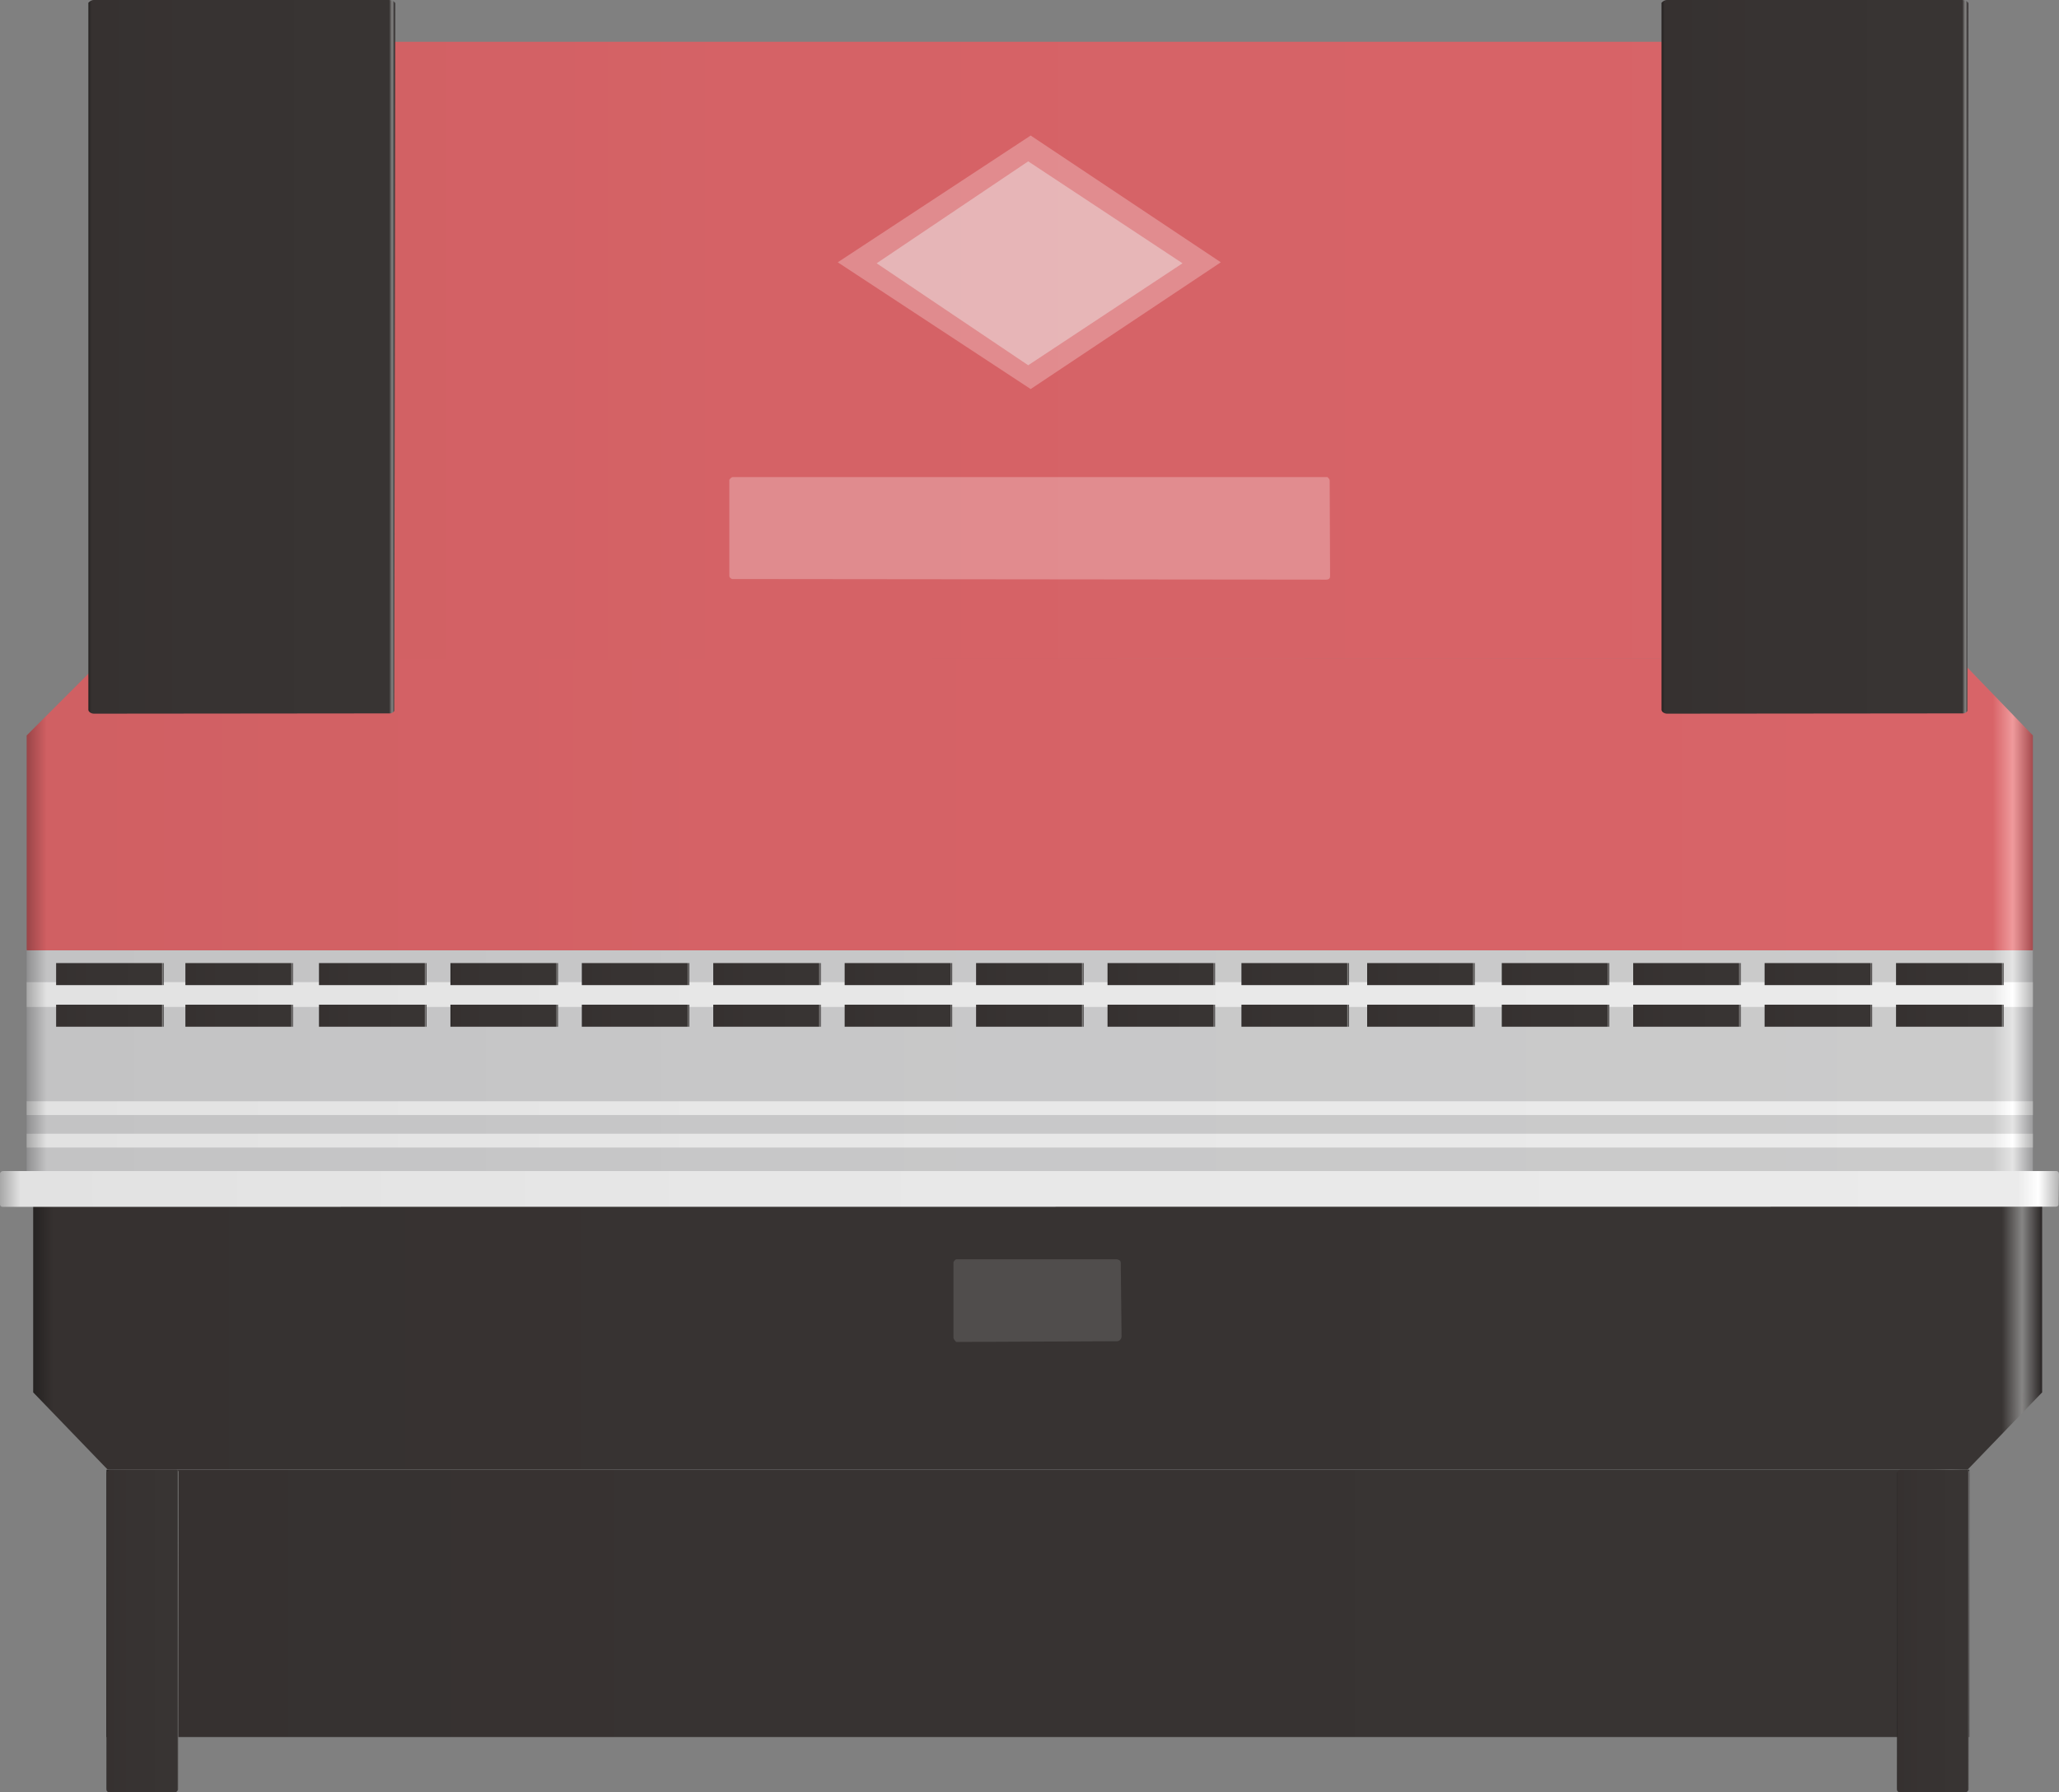 <?xml version="1.0" encoding="utf-8"?>
<!-- Generator: Adobe Illustrator 16.0.0, SVG Export Plug-In . SVG Version: 6.00 Build 0)  -->
<!DOCTYPE svg PUBLIC "-//W3C//DTD SVG 1.1//EN" "http://www.w3.org/Graphics/SVG/1.1/DTD/svg11.dtd">
<svg preserveAspectRatio="none" version="1.1" id="图层_1" xmlns="http://www.w3.org/2000/svg" xmlns:xlink="http://www.w3.org/1999/xlink" x="0px" y="0px"
	 width="560.375px" height="487.8px" viewBox="3.277 78 560.375 487.8" enable-background="new 3.277 78 560.375 487.8"
	 xml:space="preserve">
<rect x="3.277" y="78" width="560.375" height="487.8" fill="#808080" stroke="none"/>
<g id="surface816">
	
		<linearGradient id="SVGID_1_" gradientUnits="userSpaceOnUse" x1="931.224" y1="152.804" x2="202.224" y2="152.804" gradientTransform="matrix(0.75 0 0 -0.75 -139.361 556.207)">
		<stop  offset="0" style="stop-color:#292525"/>
		<stop  offset="0.01" style="stop-color:#868584"/>
		<stop  offset="0.02" style="stop-color:#383433"/>
		<stop  offset="0.64" style="stop-color:#373332"/>
		<stop  offset="0.99" style="stop-color:#363130"/>
		<stop  offset="1" style="stop-color:#252221"/>
	</linearGradient>
	<path fill="url(#SVGID_1_)" d="M12.309,405.23h546.75v51.75l-20.25,21H32.559l-20.25-21V405.23z"/>
	
		<linearGradient id="SVGID_2_" gradientUnits="userSpaceOnUse" x1="930.224" y1="160.809" x2="202.224" y2="160.809" gradientTransform="matrix(0.75 0 0 -0.75 -141.13 487.226)">
		<stop  offset="0" style="stop-color:#9B9B9C"/>
		<stop  offset="0.01" style="stop-color:#E4E4E4"/>
		<stop  offset="0.02" style="stop-color:#CBCBCB"/>
		<stop  offset="0.64" style="stop-color:#C7C7C8"/>
		<stop  offset="0.99" style="stop-color:#C3C3C4"/>
		<stop  offset="1" style="stop-color:#909091"/>
	</linearGradient>
	<path fill="url(#SVGID_2_)" d="M10.539,396.996h546v-60.75h-546V396.996z"/>
	
		<linearGradient id="SVGID_3_" gradientUnits="userSpaceOnUse" x1="930.224" y1="148.302" x2="202.224" y2="148.302" gradientTransform="matrix(0.75 0 0 -0.75 -141.13 408.151)">
		<stop  offset="0" style="stop-color:#A64B4E"/>
		<stop  offset="0.01" style="stop-color:#EF9A9C"/>
		<stop  offset="0.02" style="stop-color:#D86468"/>
		<stop  offset="0.64" style="stop-color:#D56266"/>
		<stop  offset="0.99" style="stop-color:#D06063"/>
		<stop  offset="1" style="stop-color:#9A4548"/>
	</linearGradient>
	<path fill="url(#SVGID_3_)" d="M10.539,336.675h546v-58.5l-20.25-21H31.539l-21,21V336.675z"/>
	
		<linearGradient id="SVGID_4_" gradientUnits="userSpaceOnUse" x1="949.391" y1="194.806" x2="202.225" y2="194.806" gradientTransform="matrix(0.75 0 0 -0.75 -148.392 547.712)">
		<stop  offset="0" style="stop-color:#B5B5B5"/>
		<stop  offset="0.01" style="stop-color:#FFFFFF"/>
		<stop  offset="0.02" style="stop-color:#EBEBEB"/>
		<stop  offset="0.64" style="stop-color:#E7E7E7"/>
		<stop  offset="0.99" style="stop-color:#E2E2E2"/>
		<stop  offset="1" style="stop-color:#A8A8A8"/>
	</linearGradient>
	<path fill="url(#SVGID_4_)" d="M4.027,396.734h558.75c0.75,0,0.875,0.434,0.875,0.973l-0.125,8.027c0,0,0.125,0.707-0.844,0.707
		L4.027,406.484c-0.75,0-0.75-0.477-0.75-1.012v-7.988c0,0,0-0.75,0.969-0.75H4.027z"/>
	
		<linearGradient id="SVGID_5_" gradientUnits="userSpaceOnUse" x1="878.224" y1="152.805" x2="202.224" y2="152.805" gradientTransform="matrix(0.75 0 0 -0.75 -119.415 629.021)">
		<stop  offset="0" style="stop-color:#292525"/>
		<stop  offset="0.01" style="stop-color:#868584"/>
		<stop  offset="0.02" style="stop-color:#383433"/>
		<stop  offset="0.64" style="stop-color:#373332"/>
		<stop  offset="0.99" style="stop-color:#363130"/>
		<stop  offset="1" style="stop-color:#252221"/>
	</linearGradient>
	<path fill="url(#SVGID_5_)" d="M32.254,478.042h507v72.75h-507V478.042z"/>
	
		<linearGradient id="SVGID_6_" gradientUnits="userSpaceOnUse" x1="228.38" y1="142.801" x2="202.13" y2="142.801" gradientTransform="matrix(0.75 0 0 -0.75 -119.344 629.022)">
		<stop  offset="0" style="stop-color:#292525"/>
		<stop  offset="0.01" style="stop-color:#868584"/>
		<stop  offset="0.02" style="stop-color:#383433"/>
		<stop  offset="0.64" style="stop-color:#373332"/>
		<stop  offset="0.99" style="stop-color:#363130"/>
		<stop  offset="1" style="stop-color:#252221"/>
	</linearGradient>
	<path fill="url(#SVGID_6_)" d="M33.074,478.042h18c0.75,0,0.867,0.379,0.867,0.918l-0.117,86.082c0,0-0.316,0.758-0.852,0.758
		l-17.898-0.008c-0.75,0-0.82-0.426-0.82-0.965l0.07-86.035c0,0,0.363-0.75,0.898-0.75H33.074z"/>
	
		<linearGradient id="SVGID_7_" gradientUnits="userSpaceOnUse" x1="228.378" y1="142.801" x2="202.128" y2="142.801" gradientTransform="matrix(0.75 0 0 -0.75 367.958 629.022)">
		<stop  offset="0" style="stop-color:#292525"/>
		<stop  offset="0.01" style="stop-color:#868584"/>
		<stop  offset="0.02" style="stop-color:#383433"/>
		<stop  offset="0.64" style="stop-color:#373332"/>
		<stop  offset="0.99" style="stop-color:#363130"/>
		<stop  offset="1" style="stop-color:#252221"/>
	</linearGradient>
	<path fill="url(#SVGID_7_)" d="M520.375,478.042h18c0.75,0,0.867,0.379,0.867,0.918l-0.117,86.082c0,0-0.313,0.758-0.848,0.758
		l-17.902-0.008c-0.75,0-0.82-0.426-0.82-0.965l0.07-86.035c0,0,0.363-0.75,0.898-0.75H520.375z"/>
	<path fill="#FFFFFF" fill-opacity="0.126" d="M263.52,420.757h43.5c0.75,0,1.285,0.391,1.285,0.926l0.215,20.074
		c0,0.75-0.676,1.301-1.211,1.301l-43.789,0.199c0,0-0.75-0.648-0.75-1.188v-20.563c0,0,0.434-0.797,0.965-0.797L263.52,420.757z"/>
	
		<linearGradient id="SVGID_8_" gradientUnits="userSpaceOnUse" x1="930.224" y1="198.807" x2="202.224" y2="198.807" gradientTransform="matrix(0.75 0 0 -0.75 -141.13 528.725)">
		<stop  offset="0" style="stop-color:#B5B5B5"/>
		<stop  offset="0.01" style="stop-color:#FFFFFF"/>
		<stop  offset="0.02" style="stop-color:#EBEBEB"/>
		<stop  offset="0.64" style="stop-color:#E7E7E7"/>
		<stop  offset="0.99" style="stop-color:#E2E2E2"/>
		<stop  offset="1" style="stop-color:#A8A8A8"/>
	</linearGradient>
	<path fill="url(#SVGID_8_)" d="M10.539,381.496h546v-3.75h-546V381.496z"/>
	
		<linearGradient id="SVGID_9_" gradientUnits="userSpaceOnUse" x1="930.224" y1="198.804" x2="202.224" y2="198.804" gradientTransform="matrix(0.75 0 0 -0.75 -141.13 537.563)">
		<stop  offset="0" style="stop-color:#B5B5B5"/>
		<stop  offset="0.01" style="stop-color:#FFFFFF"/>
		<stop  offset="0.02" style="stop-color:#EBEBEB"/>
		<stop  offset="0.64" style="stop-color:#E7E7E7"/>
		<stop  offset="0.99" style="stop-color:#E2E2E2"/>
		<stop  offset="1" style="stop-color:#A8A8A8"/>
	</linearGradient>
	<path fill="url(#SVGID_9_)" d="M10.539,390.335h546v-3.75h-546V390.335z"/>
	
		<linearGradient id="SVGID_10_" gradientUnits="userSpaceOnUse" x1="930.224" y1="196.807" x2="202.224" y2="196.807" gradientTransform="matrix(0.75 0 0 -0.75 -141.13 496.307)">
		<stop  offset="0" style="stop-color:#B5B5B5"/>
		<stop  offset="0.01" style="stop-color:#FFFFFF"/>
		<stop  offset="0.02" style="stop-color:#EBEBEB"/>
		<stop  offset="0.64" style="stop-color:#E7E7E7"/>
		<stop  offset="0.99" style="stop-color:#E2E2E2"/>
		<stop  offset="1" style="stop-color:#A8A8A8"/>
	</linearGradient>
	<path fill="url(#SVGID_10_)" d="M10.539,345.328h546v6.75h-546V345.328z"/>
	
		<linearGradient id="SVGID_11_" gradientUnits="userSpaceOnUse" x1="241.223" y1="197.304" x2="202.223" y2="197.304" gradientTransform="matrix(0.75 0 0 -0.75 -133.101 491.11)">
		<stop  offset="0" style="stop-color:#292525"/>
		<stop  offset="0.01" style="stop-color:#868584"/>
		<stop  offset="0.02" style="stop-color:#383433"/>
		<stop  offset="0.64" style="stop-color:#373332"/>
		<stop  offset="0.99" style="stop-color:#363130"/>
		<stop  offset="1" style="stop-color:#252221"/>
	</linearGradient>
	<path fill="url(#SVGID_11_)" d="M18.566,340.132h29.25v6h-29.25V340.132z"/>
	
		<linearGradient id="SVGID_12_" gradientUnits="userSpaceOnUse" x1="241.223" y1="197.307" x2="202.223" y2="197.307" gradientTransform="matrix(0.75 0 0 -0.75 -133.101 502.436)">
		<stop  offset="0" style="stop-color:#292525"/>
		<stop  offset="0.01" style="stop-color:#868584"/>
		<stop  offset="0.02" style="stop-color:#383433"/>
		<stop  offset="0.64" style="stop-color:#373332"/>
		<stop  offset="0.99" style="stop-color:#363130"/>
		<stop  offset="1" style="stop-color:#252221"/>
	</linearGradient>
	<path fill="url(#SVGID_12_)" d="M18.566,351.457h29.25v6h-29.25V351.457z"/>
	
		<linearGradient id="SVGID_13_" gradientUnits="userSpaceOnUse" x1="241.223" y1="197.304" x2="202.223" y2="197.304" gradientTransform="matrix(0.75 0 0 -0.75 -97.921 491.11)">
		<stop  offset="0" style="stop-color:#292525"/>
		<stop  offset="0.01" style="stop-color:#868584"/>
		<stop  offset="0.02" style="stop-color:#383433"/>
		<stop  offset="0.64" style="stop-color:#373332"/>
		<stop  offset="0.99" style="stop-color:#363130"/>
		<stop  offset="1" style="stop-color:#252221"/>
	</linearGradient>
	<path fill="url(#SVGID_13_)" d="M53.746,340.132h29.25v6h-29.25V340.132z"/>
	
		<linearGradient id="SVGID_14_" gradientUnits="userSpaceOnUse" x1="241.223" y1="197.307" x2="202.223" y2="197.307" gradientTransform="matrix(0.75 0 0 -0.75 -97.921 502.436)">
		<stop  offset="0" style="stop-color:#292525"/>
		<stop  offset="0.01" style="stop-color:#868584"/>
		<stop  offset="0.02" style="stop-color:#383433"/>
		<stop  offset="0.64" style="stop-color:#373332"/>
		<stop  offset="0.99" style="stop-color:#363130"/>
		<stop  offset="1" style="stop-color:#252221"/>
	</linearGradient>
	<path fill="url(#SVGID_14_)" d="M53.746,351.457h29.25v6h-29.25V351.457z"/>
	
		<linearGradient id="SVGID_15_" gradientUnits="userSpaceOnUse" x1="241.224" y1="197.304" x2="202.224" y2="197.304" gradientTransform="matrix(0.75 0 0 -0.75 -61.566 491.11)">
		<stop  offset="0" style="stop-color:#292525"/>
		<stop  offset="0.01" style="stop-color:#868584"/>
		<stop  offset="0.02" style="stop-color:#383433"/>
		<stop  offset="0.64" style="stop-color:#373332"/>
		<stop  offset="0.99" style="stop-color:#363130"/>
		<stop  offset="1" style="stop-color:#252221"/>
	</linearGradient>
	<path fill="url(#SVGID_15_)" d="M90.102,340.132h29.25v6h-29.25V340.132z"/>
	
		<linearGradient id="SVGID_16_" gradientUnits="userSpaceOnUse" x1="241.224" y1="197.307" x2="202.224" y2="197.307" gradientTransform="matrix(0.75 0 0 -0.75 -61.566 502.436)">
		<stop  offset="0" style="stop-color:#292525"/>
		<stop  offset="0.01" style="stop-color:#868584"/>
		<stop  offset="0.02" style="stop-color:#383433"/>
		<stop  offset="0.64" style="stop-color:#373332"/>
		<stop  offset="0.99" style="stop-color:#363130"/>
		<stop  offset="1" style="stop-color:#252221"/>
	</linearGradient>
	<path fill="url(#SVGID_16_)" d="M90.102,351.457h29.25v6h-29.25V351.457z"/>
	
		<linearGradient id="SVGID_17_" gradientUnits="userSpaceOnUse" x1="241.226" y1="197.304" x2="202.226" y2="197.304" gradientTransform="matrix(0.75 0 0 -0.75 -25.799 491.11)">
		<stop  offset="0" style="stop-color:#292525"/>
		<stop  offset="0.01" style="stop-color:#868584"/>
		<stop  offset="0.02" style="stop-color:#383433"/>
		<stop  offset="0.64" style="stop-color:#373332"/>
		<stop  offset="0.99" style="stop-color:#363130"/>
		<stop  offset="1" style="stop-color:#252221"/>
	</linearGradient>
	<path fill="url(#SVGID_17_)" d="M125.871,340.132h29.25v6h-29.25V340.132z"/>
	
		<linearGradient id="SVGID_18_" gradientUnits="userSpaceOnUse" x1="241.226" y1="197.307" x2="202.226" y2="197.307" gradientTransform="matrix(0.75 0 0 -0.75 -25.799 502.436)">
		<stop  offset="0" style="stop-color:#292525"/>
		<stop  offset="0.01" style="stop-color:#868584"/>
		<stop  offset="0.02" style="stop-color:#383433"/>
		<stop  offset="0.64" style="stop-color:#373332"/>
		<stop  offset="0.99" style="stop-color:#363130"/>
		<stop  offset="1" style="stop-color:#252221"/>
	</linearGradient>
	<path fill="url(#SVGID_18_)" d="M125.871,351.457h29.25v6h-29.25V351.457z"/>
	
		<linearGradient id="SVGID_19_" gradientUnits="userSpaceOnUse" x1="241.224" y1="197.304" x2="202.224" y2="197.304" gradientTransform="matrix(0.75 0 0 -0.75 9.969 491.11)">
		<stop  offset="0" style="stop-color:#292525"/>
		<stop  offset="0.01" style="stop-color:#868584"/>
		<stop  offset="0.02" style="stop-color:#383433"/>
		<stop  offset="0.64" style="stop-color:#373332"/>
		<stop  offset="0.99" style="stop-color:#363130"/>
		<stop  offset="1" style="stop-color:#252221"/>
	</linearGradient>
	<path fill="url(#SVGID_19_)" d="M161.637,340.132h29.25v6h-29.25V340.132z"/>
	
		<linearGradient id="SVGID_20_" gradientUnits="userSpaceOnUse" x1="241.224" y1="197.307" x2="202.224" y2="197.307" gradientTransform="matrix(0.75 0 0 -0.75 9.969 502.436)">
		<stop  offset="0" style="stop-color:#292525"/>
		<stop  offset="0.01" style="stop-color:#868584"/>
		<stop  offset="0.02" style="stop-color:#383433"/>
		<stop  offset="0.64" style="stop-color:#373332"/>
		<stop  offset="0.99" style="stop-color:#363130"/>
		<stop  offset="1" style="stop-color:#252221"/>
	</linearGradient>
	<path fill="url(#SVGID_20_)" d="M161.637,351.457h29.25v6h-29.25V351.457z"/>
	
		<linearGradient id="SVGID_21_" gradientUnits="userSpaceOnUse" x1="241.226" y1="197.304" x2="202.226" y2="197.304" gradientTransform="matrix(0.75 0 0 -0.75 45.737 491.11)">
		<stop  offset="0" style="stop-color:#292525"/>
		<stop  offset="0.01" style="stop-color:#868584"/>
		<stop  offset="0.02" style="stop-color:#383433"/>
		<stop  offset="0.64" style="stop-color:#373332"/>
		<stop  offset="0.99" style="stop-color:#363130"/>
		<stop  offset="1" style="stop-color:#252221"/>
	</linearGradient>
	<path fill="url(#SVGID_21_)" d="M197.406,340.132h29.25v6h-29.25V340.132z"/>
	
		<linearGradient id="SVGID_22_" gradientUnits="userSpaceOnUse" x1="241.226" y1="197.307" x2="202.226" y2="197.307" gradientTransform="matrix(0.75 0 0 -0.75 45.737 502.436)">
		<stop  offset="0" style="stop-color:#292525"/>
		<stop  offset="0.01" style="stop-color:#868584"/>
		<stop  offset="0.02" style="stop-color:#383433"/>
		<stop  offset="0.64" style="stop-color:#373332"/>
		<stop  offset="0.99" style="stop-color:#363130"/>
		<stop  offset="1" style="stop-color:#252221"/>
	</linearGradient>
	<path fill="url(#SVGID_22_)" d="M197.406,351.457h29.25v6h-29.25V351.457z"/>
	
		<linearGradient id="SVGID_23_" gradientUnits="userSpaceOnUse" x1="241.223" y1="197.304" x2="202.223" y2="197.304" gradientTransform="matrix(0.75 0 0 -0.75 81.504 491.11)">
		<stop  offset="0" style="stop-color:#292525"/>
		<stop  offset="0.01" style="stop-color:#868584"/>
		<stop  offset="0.02" style="stop-color:#383433"/>
		<stop  offset="0.64" style="stop-color:#373332"/>
		<stop  offset="0.99" style="stop-color:#363130"/>
		<stop  offset="1" style="stop-color:#252221"/>
	</linearGradient>
	<path fill="url(#SVGID_23_)" d="M233.172,340.132h29.25v6h-29.25V340.132z"/>
	
		<linearGradient id="SVGID_24_" gradientUnits="userSpaceOnUse" x1="241.223" y1="197.307" x2="202.223" y2="197.307" gradientTransform="matrix(0.75 0 0 -0.75 81.504 502.436)">
		<stop  offset="0" style="stop-color:#292525"/>
		<stop  offset="0.01" style="stop-color:#868584"/>
		<stop  offset="0.02" style="stop-color:#383433"/>
		<stop  offset="0.64" style="stop-color:#373332"/>
		<stop  offset="0.99" style="stop-color:#363130"/>
		<stop  offset="1" style="stop-color:#252221"/>
	</linearGradient>
	<path fill="url(#SVGID_24_)" d="M233.172,351.457h29.25v6h-29.25V351.457z"/>
	
		<linearGradient id="SVGID_25_" gradientUnits="userSpaceOnUse" x1="241.225" y1="197.304" x2="202.226" y2="197.304" gradientTransform="matrix(0.75 0 0 -0.75 117.272 491.11)">
		<stop  offset="0" style="stop-color:#292525"/>
		<stop  offset="0.01" style="stop-color:#868584"/>
		<stop  offset="0.02" style="stop-color:#383433"/>
		<stop  offset="0.64" style="stop-color:#373332"/>
		<stop  offset="0.99" style="stop-color:#363130"/>
		<stop  offset="1" style="stop-color:#252221"/>
	</linearGradient>
	<path fill="url(#SVGID_25_)" d="M268.941,340.132h29.25v6h-29.25V340.132z"/>
	
		<linearGradient id="SVGID_26_" gradientUnits="userSpaceOnUse" x1="241.225" y1="197.307" x2="202.226" y2="197.307" gradientTransform="matrix(0.75 0 0 -0.75 117.272 502.436)">
		<stop  offset="0" style="stop-color:#292525"/>
		<stop  offset="0.01" style="stop-color:#868584"/>
		<stop  offset="0.02" style="stop-color:#383433"/>
		<stop  offset="0.64" style="stop-color:#373332"/>
		<stop  offset="0.99" style="stop-color:#363130"/>
		<stop  offset="1" style="stop-color:#252221"/>
	</linearGradient>
	<path fill="url(#SVGID_26_)" d="M268.941,351.457h29.25v6h-29.25V351.457z"/>
	
		<linearGradient id="SVGID_27_" gradientUnits="userSpaceOnUse" x1="241.223" y1="197.304" x2="202.223" y2="197.304" gradientTransform="matrix(0.75 0 0 -0.75 153.039 491.11)">
		<stop  offset="0" style="stop-color:#292525"/>
		<stop  offset="0.01" style="stop-color:#868584"/>
		<stop  offset="0.02" style="stop-color:#383433"/>
		<stop  offset="0.64" style="stop-color:#373332"/>
		<stop  offset="0.99" style="stop-color:#363130"/>
		<stop  offset="1" style="stop-color:#252221"/>
	</linearGradient>
	<path fill="url(#SVGID_27_)" d="M304.707,340.132h29.25v6h-29.25V340.132z"/>
	
		<linearGradient id="SVGID_28_" gradientUnits="userSpaceOnUse" x1="241.223" y1="197.307" x2="202.223" y2="197.307" gradientTransform="matrix(0.75 0 0 -0.75 153.039 502.436)">
		<stop  offset="0" style="stop-color:#292525"/>
		<stop  offset="0.01" style="stop-color:#868584"/>
		<stop  offset="0.02" style="stop-color:#383433"/>
		<stop  offset="0.64" style="stop-color:#373332"/>
		<stop  offset="0.99" style="stop-color:#363130"/>
		<stop  offset="1" style="stop-color:#252221"/>
	</linearGradient>
	<path fill="url(#SVGID_28_)" d="M304.707,351.457h29.25v6h-29.25V351.457z"/>
	
		<linearGradient id="SVGID_29_" gradientUnits="userSpaceOnUse" x1="241.224" y1="197.304" x2="202.224" y2="197.304" gradientTransform="matrix(0.75 0 0 -0.75 189.487 491.11)">
		<stop  offset="0" style="stop-color:#292525"/>
		<stop  offset="0.01" style="stop-color:#868584"/>
		<stop  offset="0.02" style="stop-color:#383433"/>
		<stop  offset="0.64" style="stop-color:#373332"/>
		<stop  offset="0.99" style="stop-color:#363130"/>
		<stop  offset="1" style="stop-color:#252221"/>
	</linearGradient>
	<path fill="url(#SVGID_29_)" d="M341.156,340.132h29.25v6h-29.25V340.132z"/>
	
		<linearGradient id="SVGID_30_" gradientUnits="userSpaceOnUse" x1="241.224" y1="197.307" x2="202.224" y2="197.307" gradientTransform="matrix(0.75 0 0 -0.75 189.487 502.436)">
		<stop  offset="0" style="stop-color:#292525"/>
		<stop  offset="0.01" style="stop-color:#868584"/>
		<stop  offset="0.02" style="stop-color:#383433"/>
		<stop  offset="0.64" style="stop-color:#373332"/>
		<stop  offset="0.99" style="stop-color:#363130"/>
		<stop  offset="1" style="stop-color:#252221"/>
	</linearGradient>
	<path fill="url(#SVGID_30_)" d="M341.156,351.457h29.25v6h-29.25V351.457z"/>
	
		<linearGradient id="SVGID_31_" gradientUnits="userSpaceOnUse" x1="241.223" y1="197.304" x2="202.223" y2="197.304" gradientTransform="matrix(0.75 0 0 -0.75 223.703 491.11)">
		<stop  offset="0" style="stop-color:#292525"/>
		<stop  offset="0.01" style="stop-color:#868584"/>
		<stop  offset="0.02" style="stop-color:#383433"/>
		<stop  offset="0.64" style="stop-color:#373332"/>
		<stop  offset="0.99" style="stop-color:#363130"/>
		<stop  offset="1" style="stop-color:#252221"/>
	</linearGradient>
	<path fill="url(#SVGID_31_)" d="M375.371,340.132h29.25v6h-29.25V340.132z"/>
	
		<linearGradient id="SVGID_32_" gradientUnits="userSpaceOnUse" x1="241.223" y1="197.307" x2="202.223" y2="197.307" gradientTransform="matrix(0.75 0 0 -0.75 223.703 502.436)">
		<stop  offset="0" style="stop-color:#292525"/>
		<stop  offset="0.01" style="stop-color:#868584"/>
		<stop  offset="0.02" style="stop-color:#383433"/>
		<stop  offset="0.64" style="stop-color:#373332"/>
		<stop  offset="0.99" style="stop-color:#363130"/>
		<stop  offset="1" style="stop-color:#252221"/>
	</linearGradient>
	<path fill="url(#SVGID_32_)" d="M375.371,351.457h29.25v6h-29.25V351.457z"/>
	
		<linearGradient id="SVGID_33_" gradientUnits="userSpaceOnUse" x1="241.226" y1="197.304" x2="202.226" y2="197.304" gradientTransform="matrix(0.75 0 0 -0.75 260.342 491.11)">
		<stop  offset="0" style="stop-color:#292525"/>
		<stop  offset="0.01" style="stop-color:#868584"/>
		<stop  offset="0.02" style="stop-color:#383433"/>
		<stop  offset="0.64" style="stop-color:#373332"/>
		<stop  offset="0.99" style="stop-color:#363130"/>
		<stop  offset="1" style="stop-color:#252221"/>
	</linearGradient>
	<path fill="url(#SVGID_33_)" d="M412.011,340.132h29.25v6h-29.25V340.132z"/>
	
		<linearGradient id="SVGID_34_" gradientUnits="userSpaceOnUse" x1="241.226" y1="197.307" x2="202.226" y2="197.307" gradientTransform="matrix(0.75 0 0 -0.75 260.342 502.436)">
		<stop  offset="0" style="stop-color:#292525"/>
		<stop  offset="0.01" style="stop-color:#868584"/>
		<stop  offset="0.02" style="stop-color:#383433"/>
		<stop  offset="0.64" style="stop-color:#373332"/>
		<stop  offset="0.99" style="stop-color:#363130"/>
		<stop  offset="1" style="stop-color:#252221"/>
	</linearGradient>
	<path fill="url(#SVGID_34_)" d="M412.011,351.457h29.25v6h-29.25V351.457z"/>
	
		<linearGradient id="SVGID_35_" gradientUnits="userSpaceOnUse" x1="241.224" y1="197.304" x2="202.224" y2="197.304" gradientTransform="matrix(0.75 0 0 -0.75 296.109 491.11)">
		<stop  offset="0" style="stop-color:#292525"/>
		<stop  offset="0.01" style="stop-color:#868584"/>
		<stop  offset="0.02" style="stop-color:#383433"/>
		<stop  offset="0.64" style="stop-color:#373332"/>
		<stop  offset="0.99" style="stop-color:#363130"/>
		<stop  offset="1" style="stop-color:#252221"/>
	</linearGradient>
	<path fill="url(#SVGID_35_)" d="M447.777,340.132h29.25v6h-29.25V340.132z"/>
	
		<linearGradient id="SVGID_36_" gradientUnits="userSpaceOnUse" x1="241.224" y1="197.307" x2="202.224" y2="197.307" gradientTransform="matrix(0.75 0 0 -0.75 296.109 502.436)">
		<stop  offset="0" style="stop-color:#292525"/>
		<stop  offset="0.01" style="stop-color:#868584"/>
		<stop  offset="0.02" style="stop-color:#383433"/>
		<stop  offset="0.64" style="stop-color:#373332"/>
		<stop  offset="0.99" style="stop-color:#363130"/>
		<stop  offset="1" style="stop-color:#252221"/>
	</linearGradient>
	<path fill="url(#SVGID_36_)" d="M447.777,351.457h29.25v6h-29.25V351.457z"/>
	
		<linearGradient id="SVGID_37_" gradientUnits="userSpaceOnUse" x1="241.225" y1="197.304" x2="202.225" y2="197.304" gradientTransform="matrix(0.75 0 0 -0.75 331.878 491.11)">
		<stop  offset="0" style="stop-color:#292525"/>
		<stop  offset="0.01" style="stop-color:#868584"/>
		<stop  offset="0.02" style="stop-color:#383433"/>
		<stop  offset="0.64" style="stop-color:#373332"/>
		<stop  offset="0.99" style="stop-color:#363130"/>
		<stop  offset="1" style="stop-color:#252221"/>
	</linearGradient>
	<path fill="url(#SVGID_37_)" d="M483.546,340.132h29.25v6h-29.25V340.132z"/>
	
		<linearGradient id="SVGID_38_" gradientUnits="userSpaceOnUse" x1="241.225" y1="197.307" x2="202.225" y2="197.307" gradientTransform="matrix(0.75 0 0 -0.75 331.878 502.436)">
		<stop  offset="0" style="stop-color:#292525"/>
		<stop  offset="0.01" style="stop-color:#868584"/>
		<stop  offset="0.02" style="stop-color:#383433"/>
		<stop  offset="0.64" style="stop-color:#373332"/>
		<stop  offset="0.99" style="stop-color:#363130"/>
		<stop  offset="1" style="stop-color:#252221"/>
	</linearGradient>
	<path fill="url(#SVGID_38_)" d="M483.546,351.457h29.25v6h-29.25V351.457z"/>
	
		<linearGradient id="SVGID_39_" gradientUnits="userSpaceOnUse" x1="241.222" y1="197.304" x2="202.222" y2="197.304" gradientTransform="matrix(0.75 0 0 -0.75 367.645 491.11)">
		<stop  offset="0" style="stop-color:#292525"/>
		<stop  offset="0.01" style="stop-color:#868584"/>
		<stop  offset="0.02" style="stop-color:#383433"/>
		<stop  offset="0.64" style="stop-color:#373332"/>
		<stop  offset="0.99" style="stop-color:#363130"/>
		<stop  offset="1" style="stop-color:#252221"/>
	</linearGradient>
	<path fill="url(#SVGID_39_)" d="M519.312,340.132h29.25v6h-29.25V340.132z"/>
	
		<linearGradient id="SVGID_40_" gradientUnits="userSpaceOnUse" x1="241.222" y1="197.307" x2="202.222" y2="197.307" gradientTransform="matrix(0.75 0 0 -0.75 367.645 502.436)">
		<stop  offset="0" style="stop-color:#292525"/>
		<stop  offset="0.01" style="stop-color:#868584"/>
		<stop  offset="0.02" style="stop-color:#383433"/>
		<stop  offset="0.64" style="stop-color:#373332"/>
		<stop  offset="0.99" style="stop-color:#363130"/>
		<stop  offset="1" style="stop-color:#252221"/>
	</linearGradient>
	<path fill="url(#SVGID_40_)" d="M519.312,351.457h29.25v6h-29.25V351.457z"/>
	
		<linearGradient id="SVGID_41_" gradientUnits="userSpaceOnUse" x1="875.256" y1="89.302" x2="202.227" y2="89.302" gradientTransform="matrix(0.75 0 0 -0.75 -120.592 240.355)">
		<stop  offset="0" style="stop-color:#A64B4E"/>
		<stop  offset="0.01" style="stop-color:#EF9A9C"/>
		<stop  offset="0.02" style="stop-color:#D86468"/>
		<stop  offset="0.64" style="stop-color:#D56266"/>
		<stop  offset="0.99" style="stop-color:#D06063"/>
		<stop  offset="1" style="stop-color:#9A4548"/>
	</linearGradient>
	<path fill="url(#SVGID_41_)" d="M31.828,89.379h503.25c0.75,0,0.773,0.383,0.773,0.918l-0.023,165.582
		c0,0.75,0.023,1.352-0.996,1.352l-503.003,0.148c-0.75,0-0.75-0.641-0.75-1.176V90.129c0,0,0-0.75,0.91-0.75H31.828z"/>
	
		<linearGradient id="SVGID_42_" gradientUnits="userSpaceOnUse" x1="313.573" y1="71.804" x2="202.224" y2="71.804" gradientTransform="matrix(0.75 0 0 -0.75 -124.337 228.978)">
		<stop  offset="0" style="stop-color:#292525"/>
		<stop  offset="0.01" style="stop-color:#868584"/>
		<stop  offset="0.02" style="stop-color:#383433"/>
		<stop  offset="0.64" style="stop-color:#373332"/>
		<stop  offset="0.99" style="stop-color:#363130"/>
		<stop  offset="1" style="stop-color:#252221"/>
	</linearGradient>
	<path fill="url(#SVGID_42_)" d="M28.832,78h80.25c0.75,0,1.762,0.434,1.762,0.973L110.582,271.5c0,0-0.387,0.672-1.191,0.672
		l-80.559,0.078c-0.75,0-1.5-0.512-1.5-1.051V78.75c0,0,0.652-0.75,1.453-0.75H28.832z"/>
	
		<linearGradient id="SVGID_43_" gradientUnits="userSpaceOnUse" x1="313.573" y1="71.804" x2="202.224" y2="71.804" gradientTransform="matrix(0.75 0 0 -0.75 303.811 228.978)">
		<stop  offset="0" style="stop-color:#292525"/>
		<stop  offset="0.01" style="stop-color:#868584"/>
		<stop  offset="0.02" style="stop-color:#383433"/>
		<stop  offset="0.64" style="stop-color:#373332"/>
		<stop  offset="0.99" style="stop-color:#363130"/>
		<stop  offset="1" style="stop-color:#252221"/>
	</linearGradient>
	<path fill="url(#SVGID_43_)" d="M456.98,78h80.25c0.75,0,1.762,0.434,1.762,0.973L538.73,271.5c0,0-0.387,0.672-1.191,0.672
		l-80.559,0.078c-0.75,0-1.5-0.512-1.5-1.051V78.75c0,0,0.648-0.75,1.453-0.75H456.98z"/>
	<path fill="#FFFFFF" fill-opacity="0.263" d="M231.281,149.391l52.5-34.5l51.75,34.5l-51.75,34.5L231.281,149.391z"/>
	<path fill="#EEEEEE" fill-opacity="0.423" d="M241.863,149.664l41.25-27.75l42,27.75l-42,27.75L241.863,149.664z"/>
	<path fill="#FFFFFF" fill-opacity="0.263" d="M202.52,207.852h162c0,0,0.641,0.434,0.641,0.973l0.109,26.027
		c0,0.75-0.543,0.914-1.078,0.914l-161.671-0.164c0,0-0.75-0.273-0.75-0.809v-26.191c0,0,0.434-0.75,0.969-0.75H202.52z"/>
</g>
</svg>
